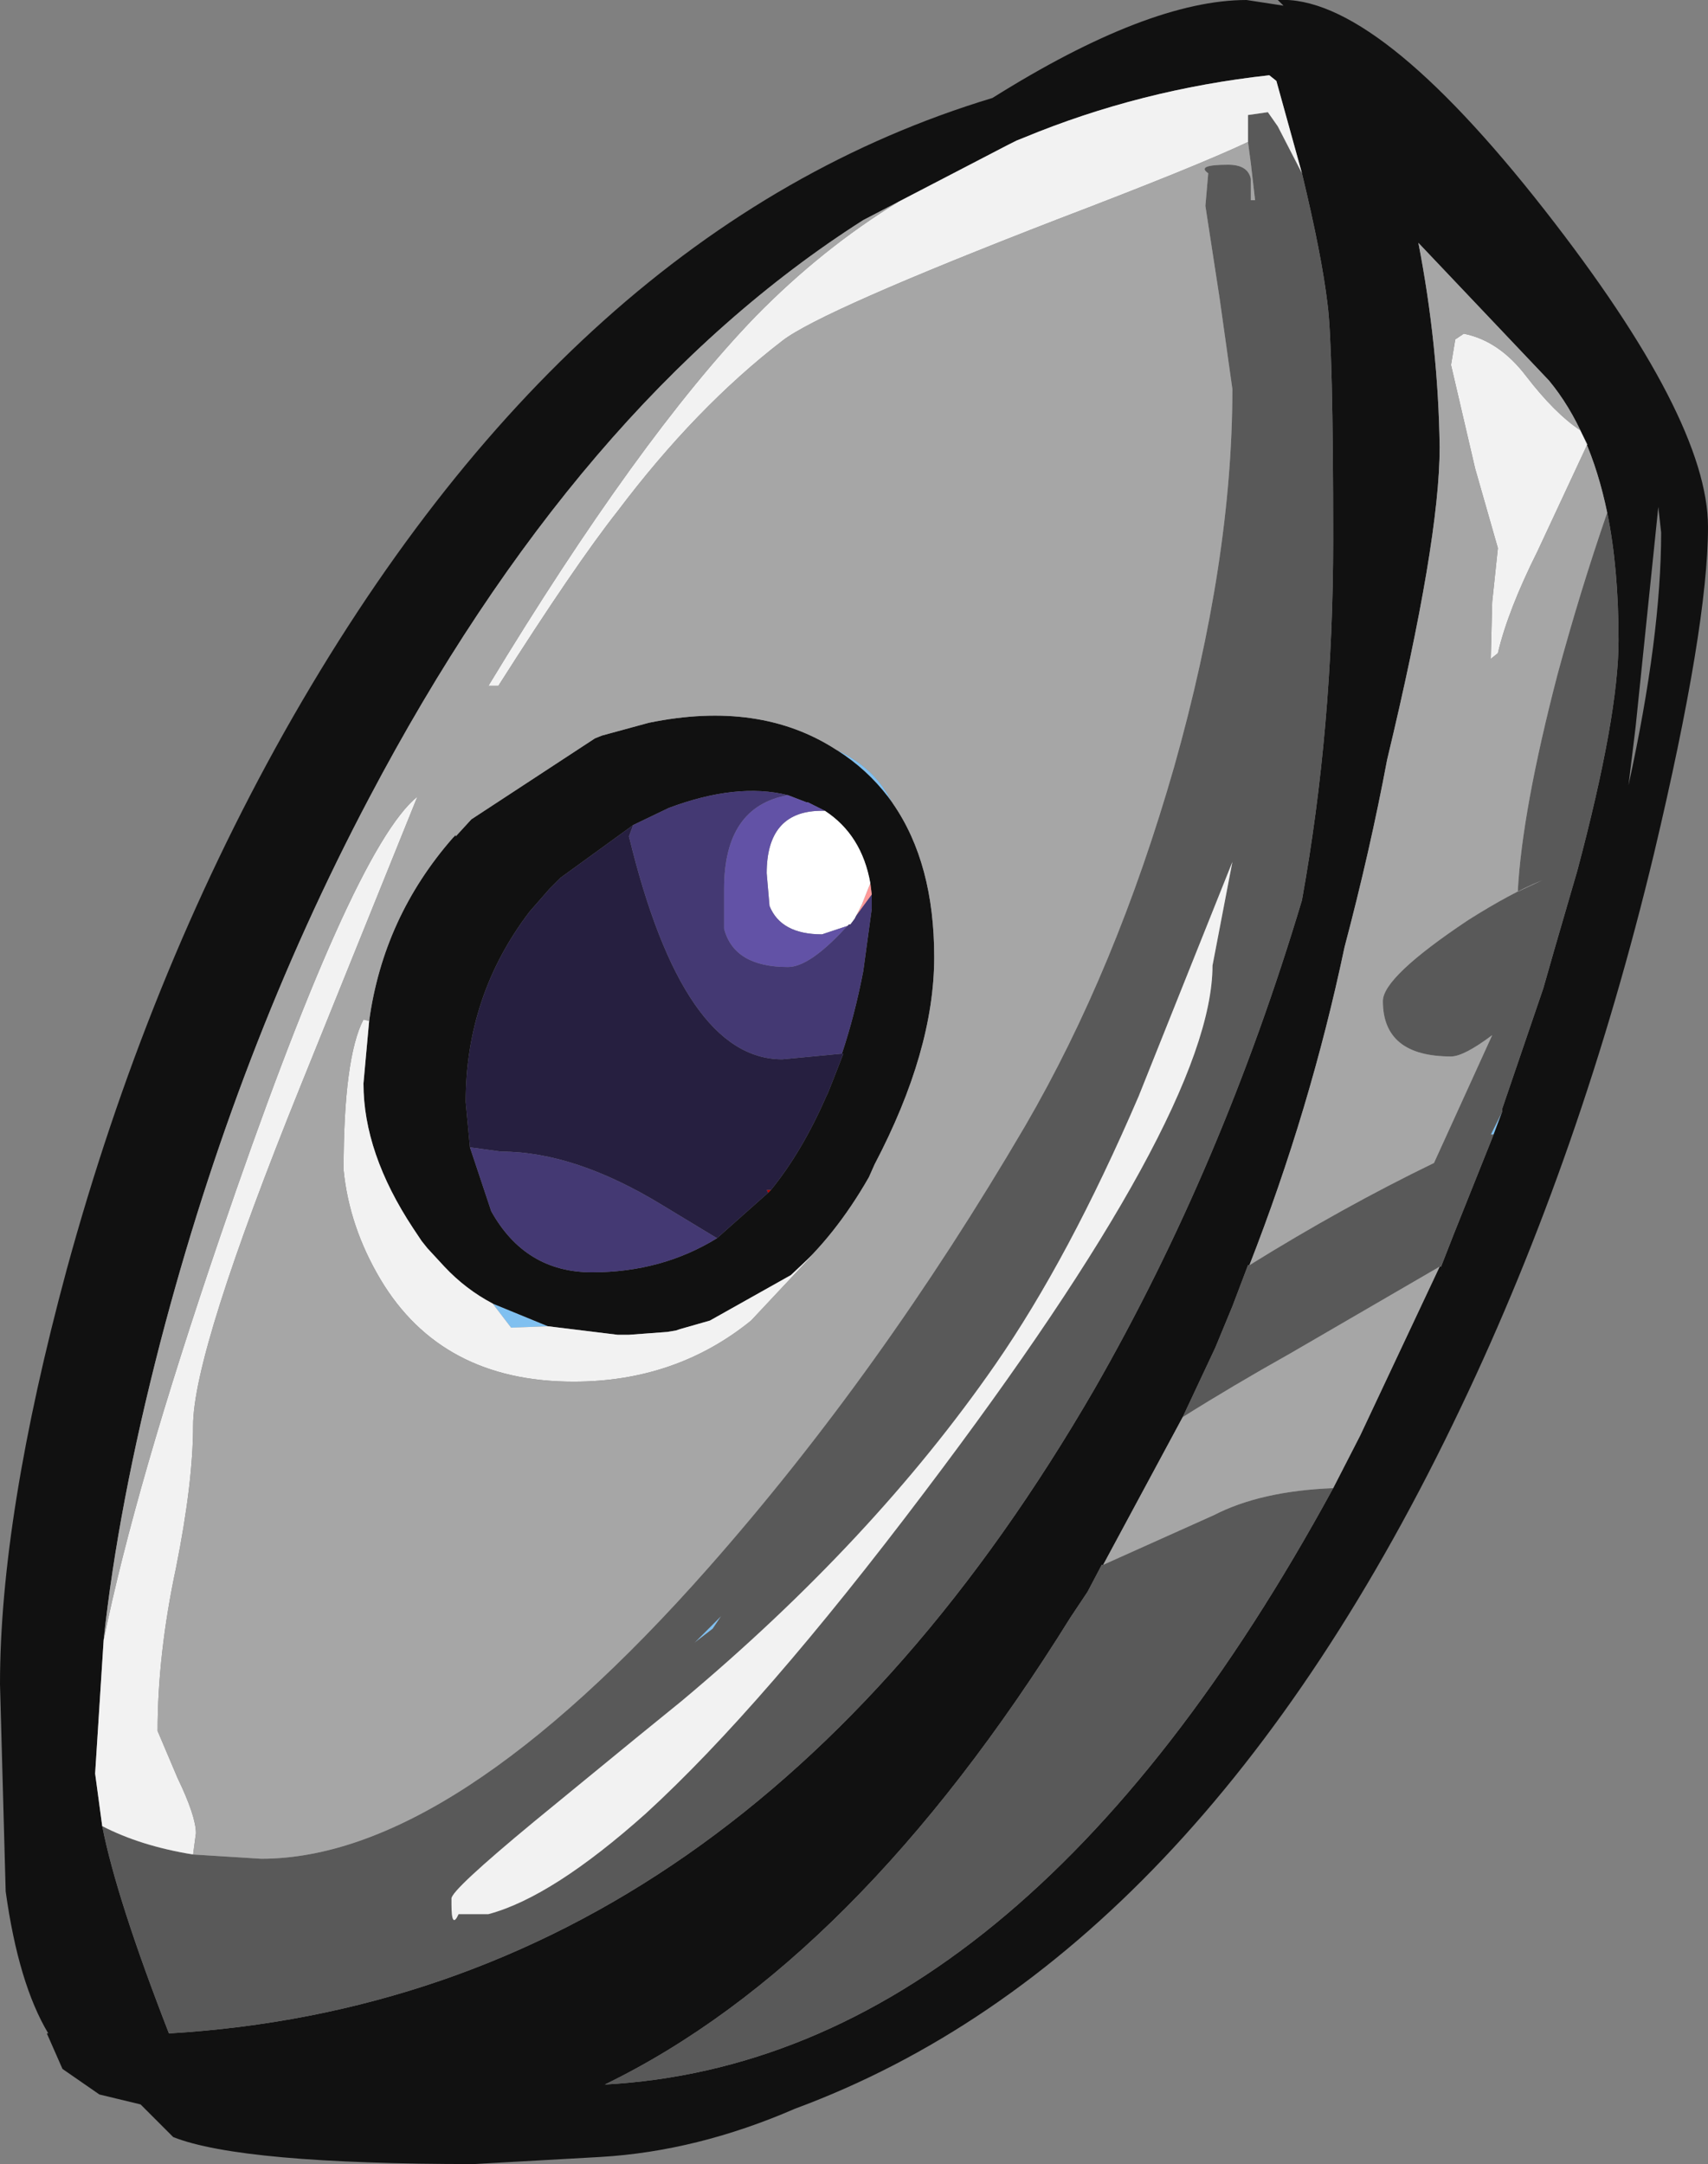 <?xml version="1.0" encoding="UTF-8" standalone="no"?>
<svg xmlns:ffdec="https://www.free-decompiler.com/flash" xmlns:xlink="http://www.w3.org/1999/xlink" ffdec:objectType="shape" height="76.2px" width="60.15px" xmlns="http://www.w3.org/2000/svg">
  <rect width="100%" height="100%" fill="#808080" stroke="none"/>
  <g transform="matrix(1.0, 0.0, 0.0, 1.0, 54.75, 17.6)">
    <path d="M-1.85 21.55 L-2.15 22.35 -2.25 22.35 -1.85 21.55 M-23.3 10.7 Q-24.0 9.7 -25.0 9.0 L-25.3 8.8 Q-24.1 9.35 -23.5 10.35 L-23.3 10.7 M-37.4 28.3 L-35.45 29.1 -36.75 29.15 -37.4 28.3 M-29.65 39.75 L-30.3 40.25 -29.35 39.3 -29.65 39.75" fill="#80c0f0" fill-rule="evenodd" stroke="none"/>
    <path d="M-23.1 -10.5 L-24.35 -9.85 Q-34.4 -3.45 -41.75 10.5 -46.4 19.3 -49.1 29.65 -50.6 35.45 -51.1 40.15 L-51.4 44.85 -51.15 46.7 Q-50.65 49.25 -48.8 54.0 -28.65 52.8 -16.2 31.3 -11.7 23.45 -8.9 14.1 -7.8 8.0 -7.8 1.4 -7.8 -5.4 -8.0 -6.9 -8.2 -8.6 -8.9 -11.5 L-9.8 -14.75 -10.05 -14.95 Q-14.6 -14.45 -18.7 -12.75 L-18.95 -12.65 -19.25 -12.5 -23.1 -10.5 M-9.75 -17.6 Q-6.3 -17.8 -0.35 -10.2 5.4 -2.85 5.4 0.95 5.4 4.45 3.5 12.45 0.95 23.05 -3.3 31.95 -12.55 51.4 -26.75 56.65 -30.2 58.15 -33.6 58.35 L-38.05 58.6 Q-46.25 58.6 -48.65 57.65 L-49.8 56.5 -51.25 56.15 -52.55 55.25 -53.1 54.0 -53.05 54.0 Q-54.1 52.25 -54.55 49.0 L-54.75 41.7 Q-54.75 35.8 -52.4 27.1 -49.6 16.85 -44.75 8.2 -34.7 -9.65 -19.8 -14.15 -14.3 -17.6 -10.85 -17.6 L-9.55 -17.4 -9.75 -17.6 M1.85 0.45 Q1.25 -2.45 -0.2 -4.2 L-4.8 -9.05 Q-4.1 -5.45 -4.05 -1.85 -4.05 1.45 -5.9 9.15 -6.5 12.35 -7.4 15.75 -8.6 21.45 -10.75 26.95 L-10.8 26.95 -11.35 28.4 -11.95 29.85 -13.1 32.3 -15.9 37.5 -15.95 37.5 -16.45 38.45 -17.05 39.35 Q-24.6 51.5 -33.45 55.8 -18.8 55.0 -7.8 34.8 L-6.85 32.95 -4.05 27.0 -4.0 27.0 -3.55 25.85 -2.15 22.35 -1.85 21.55 -1.85 21.45 -0.4 17.2 0.0 15.8 0.8 13.05 Q2.25 7.6 2.25 4.95 2.25 2.4 1.85 0.45 M-25.3 8.8 L-25.0 9.0 Q-24.0 9.7 -23.3 10.7 -21.85 12.8 -21.85 16.1 -21.85 19.4 -23.95 23.4 L-24.15 23.85 Q-25.35 25.95 -26.9 27.3 L-29.75 28.9 -30.8 29.2 -30.95 29.25 -31.25 29.3 -32.6 29.4 -33.0 29.4 -35.45 29.1 -37.4 28.3 Q-38.35 27.8 -39.1 27.0 L-39.7 26.35 -39.9 26.1 -40.2 25.65 Q-41.95 23.0 -41.95 20.55 L-41.75 18.35 Q-41.25 14.7 -38.8 11.9 L-38.7 11.8 -38.7 11.85 -38.15 11.25 -33.8 8.4 -33.55 8.3 -31.9 7.85 Q-28.0 7.05 -25.3 8.8 M-25.7 10.95 L-26.3 10.65 -26.35 10.65 -27.0 10.4 Q-28.8 9.95 -31.2 10.85 L-32.45 11.45 -35.0 13.3 -35.4 13.7 -36.1 14.5 Q-38.35 17.45 -38.35 21.2 L-38.2 22.8 -37.45 25.05 Q-36.25 27.2 -33.9 27.2 -31.45 27.2 -29.5 26.0 L-27.7 24.4 -27.6 24.3 Q-26.5 22.95 -25.65 21.0 L-25.6 20.9 -25.4 20.4 -25.05 19.5 -25.1 19.5 Q-24.65 18.15 -24.35 16.6 L-24.05 14.4 -24.05 13.9 -24.1 13.5 Q-24.4 11.8 -25.7 10.95 M3.65 0.25 L2.85 8.0 2.6 10.05 Q3.75 4.8 3.75 1.15 L3.65 0.25" fill="#111111" fill-rule="evenodd" stroke="none"/>
    <path d="M-24.6 14.65 L-24.4 14.25 -24.1 13.5 -24.05 13.9 -24.6 14.65" fill="#ff9999" fill-rule="evenodd" stroke="none"/>
    <path d="M-24.9 15.0 L-25.8 15.3 Q-27.25 15.3 -27.65 14.3 L-27.75 13.15 Q-27.75 11.0 -25.9 10.95 L-25.7 10.95 Q-24.4 11.8 -24.1 13.5 L-24.4 14.25 -24.6 14.65 -24.65 14.75 -24.8 14.95 -24.85 14.95 -24.9 15.0" fill="#ffffff" fill-rule="evenodd" stroke="none"/>
    <path d="M-27.7 24.4 L-27.75 24.3 -27.6 24.3 -27.7 24.4" fill="#b00000" fill-rule="evenodd" stroke="none"/>
    <path d="M-8.9 -11.5 Q-8.2 -8.6 -8.0 -6.9 -7.8 -5.4 -7.8 1.4 -7.8 8.0 -8.9 14.1 -11.7 23.45 -16.2 31.3 -28.65 52.8 -48.8 54.0 -50.65 49.25 -51.15 46.7 -49.8 47.4 -47.95 47.7 L-45.55 47.85 Q-38.85 47.85 -29.8 37.6 -23.75 30.75 -18.65 22.05 -15.45 16.55 -13.4 9.4 -11.35 2.15 -11.35 -3.9 L-11.8 -7.1 -12.3 -10.35 -12.2 -11.5 Q-12.65 -11.8 -11.5 -11.8 -10.8 -11.8 -10.7 -11.3 L-10.7 -10.55 -10.55 -10.55 -10.7 -11.85 -10.8 -12.6 -10.8 -13.0 -10.8 -13.55 -10.1 -13.65 -9.75 -13.15 -8.9 -11.5 M-10.75 26.95 Q-7.45 24.9 -4.25 23.35 L-2.2 18.85 Q-3.2 19.6 -3.65 19.6 -6.05 19.6 -6.05 17.65 -6.05 16.8 -3.05 14.8 -1.55 13.85 -0.45 13.4 L-1.3 13.8 Q-1.15 10.95 0.1 6.15 0.9 3.2 1.85 0.45 2.25 2.4 2.25 4.95 2.25 7.6 0.8 13.05 L0.0 15.8 -0.4 17.2 -1.85 21.45 -1.85 21.55 -2.25 22.35 -2.15 22.35 -3.55 25.85 -4.0 27.0 -4.05 27.0 -9.3 30.05 Q-11.35 31.2 -13.1 32.3 L-11.95 29.85 -11.35 28.4 -10.8 26.95 -10.75 26.95 M-7.8 34.8 Q-18.8 55.0 -33.45 55.8 -24.6 51.5 -17.05 39.35 L-16.45 38.45 -15.95 37.5 -15.9 37.5 -12.0 35.75 Q-10.35 34.9 -7.8 34.8 M-11.35 12.75 L-14.65 21.0 Q-17.1 26.7 -19.7 30.45 -24.0 36.65 -30.75 42.3 L-32.35 43.6 -35.95 46.55 Q-38.85 48.95 -38.85 49.25 L-38.85 49.45 Q-38.85 50.35 -38.6 49.8 L-37.55 49.8 Q-35.3 49.2 -32.0 46.25 -27.9 42.5 -22.2 34.95 -12.05 21.55 -12.05 16.4 L-11.35 12.75 M-29.65 39.75 L-29.35 39.3 -30.3 40.25 -29.65 39.75" fill="#595959" fill-rule="evenodd" stroke="none"/>
    <path d="M-32.45 11.45 L-32.6 11.85 Q-30.7 19.7 -27.2 19.7 L-25.1 19.5 -25.05 19.5 -25.4 20.4 -25.6 20.9 -25.65 21.0 Q-26.5 22.95 -27.6 24.3 L-27.75 24.3 -27.7 24.4 -29.5 26.0 -31.4 24.85 Q-34.5 22.95 -37.1 22.95 L-38.2 22.8 -38.35 21.2 Q-38.35 17.45 -36.1 14.5 L-35.4 13.7 -35.0 13.3 -32.45 11.45" fill="#261f40" fill-rule="evenodd" stroke="none"/>
    <path d="M-27.0 10.4 Q-29.25 10.8 -29.25 13.7 L-29.25 15.1 Q-28.9 16.45 -27.0 16.45 -26.25 16.45 -25.0 15.1 L-24.9 15.0 -24.85 14.95 -24.8 14.95 -24.65 14.75 -24.6 14.65 -24.05 13.9 -24.05 14.4 -24.35 16.6 Q-24.65 18.15 -25.1 19.5 L-27.2 19.7 Q-30.7 19.7 -32.6 11.85 L-32.45 11.45 -31.2 10.85 Q-28.8 9.95 -27.0 10.4 M-38.2 22.8 L-37.1 22.95 Q-34.5 22.95 -31.4 24.85 L-29.5 26.0 Q-31.45 27.2 -33.9 27.2 -36.25 27.2 -37.45 25.05 L-38.2 22.8" fill="#443973" fill-rule="evenodd" stroke="none"/>
    <path d="M-25.7 10.95 L-25.9 10.95 Q-27.75 11.0 -27.75 13.15 L-27.65 14.3 Q-27.25 15.3 -25.8 15.3 L-24.9 15.0 -25.0 15.1 Q-26.25 16.45 -27.0 16.45 -28.9 16.45 -29.25 15.1 L-29.25 13.7 Q-29.25 10.8 -27.0 10.4 L-26.35 10.65 -26.3 10.65 -25.7 10.95" fill="#6252a6" fill-rule="evenodd" stroke="none"/>
    <path d="M1.15 -1.95 L-0.6 1.8 Q-1.65 3.9 -2.0 5.4 L-2.25 5.6 -2.2 3.6 -2.0 1.7 -2.8 -1.1 -3.65 -4.75 -3.5 -5.65 -3.2 -5.85 Q-1.95 -5.6 -1.0 -4.35 0.0 -3.05 0.9 -2.45 L1.15 -1.95 M-23.1 -10.5 L-19.25 -12.5 -18.95 -12.65 -18.7 -12.75 Q-14.6 -14.45 -10.05 -14.95 L-9.8 -14.75 -8.9 -11.5 -9.75 -13.15 -10.1 -13.65 -10.8 -13.55 -10.8 -13.0 -10.8 -12.6 Q-12.6 -11.75 -17.45 -9.9 -25.85 -6.65 -27.2 -5.6 -30.25 -3.25 -33.0 0.4 -34.5 2.3 -37.2 6.55 L-37.55 6.55 Q-32.25 -2.2 -28.15 -6.45 -25.8 -8.85 -23.1 -10.5 M-51.15 46.7 L-51.4 44.85 -51.1 40.15 Q-50.0 34.75 -47.0 25.95 -42.35 12.3 -40.05 10.45 L-44.15 20.6 Q-47.95 30.0 -47.95 32.6 -47.95 34.6 -48.55 37.6 -49.2 40.65 -49.2 43.35 L-48.5 45.0 Q-47.85 46.35 -47.85 46.95 L-47.95 47.7 Q-49.8 47.4 -51.15 46.7 M-11.35 12.75 L-12.05 16.4 Q-12.05 21.55 -22.2 34.95 -27.9 42.5 -32.0 46.25 -35.3 49.2 -37.55 49.8 L-38.6 49.8 Q-38.85 50.35 -38.85 49.45 L-38.85 49.25 Q-38.85 48.95 -35.95 46.55 L-32.35 43.6 -30.75 42.3 Q-24.0 36.65 -19.7 30.45 -17.1 26.7 -14.65 21.0 L-11.35 12.75 M-41.75 18.35 L-41.95 20.55 Q-41.95 23.0 -40.2 25.65 L-39.9 26.1 -39.7 26.35 -39.1 27.0 Q-38.35 27.8 -37.4 28.3 L-36.75 29.15 -35.45 29.1 -33.0 29.4 -32.6 29.4 -31.25 29.3 -30.95 29.25 -30.8 29.2 -29.75 28.9 -26.9 27.3 -26.05 26.5 -28.3 28.9 Q-30.95 31.05 -34.55 31.05 -39.2 31.05 -41.35 27.45 -42.45 25.6 -42.65 23.6 -42.65 19.65 -41.95 18.3 L-41.75 18.35" fill="#f2f2f2" fill-rule="evenodd" stroke="none"/>
    <path d="M1.15 -1.95 L0.9 -2.45 Q0.0 -3.05 -1.0 -4.35 -1.95 -5.6 -3.2 -5.85 L-3.5 -5.65 -3.65 -4.75 -2.8 -1.1 -2.0 1.7 -2.2 3.6 -2.25 5.6 -2.0 5.4 Q-1.65 3.9 -0.6 1.8 L1.15 -1.95 M-51.1 40.15 Q-50.6 35.45 -49.1 29.65 -46.4 19.3 -41.75 10.5 -34.4 -3.45 -24.35 -9.85 L-23.1 -10.5 Q-25.8 -8.85 -28.15 -6.45 -32.25 -2.2 -37.55 6.55 L-37.2 6.55 Q-34.5 2.3 -33.0 0.4 -30.25 -3.25 -27.2 -5.6 -25.85 -6.65 -17.45 -9.9 -12.6 -11.75 -10.8 -12.6 L-10.7 -11.85 -10.55 -10.55 -10.7 -10.55 -10.7 -11.3 Q-10.8 -11.8 -11.5 -11.8 -12.65 -11.8 -12.2 -11.5 L-12.3 -10.35 -11.8 -7.1 -11.35 -3.9 Q-11.35 2.15 -13.4 9.4 -15.45 16.55 -18.65 22.05 -23.75 30.75 -29.8 37.6 -38.85 47.85 -45.55 47.85 L-47.95 47.7 -47.85 46.95 Q-47.85 46.35 -48.5 45.0 L-49.2 43.35 Q-49.2 40.65 -48.55 37.6 -47.95 34.6 -47.95 32.6 -47.95 30.0 -44.15 20.6 L-40.05 10.45 Q-42.35 12.3 -47.0 25.95 -50.0 34.75 -51.1 40.15 M-10.75 26.95 Q-8.6 21.45 -7.4 15.75 -6.5 12.35 -5.9 9.15 -4.05 1.45 -4.05 -1.85 -4.1 -5.45 -4.8 -9.05 L-0.2 -4.2 Q1.25 -2.45 1.85 0.45 0.9 3.2 0.1 6.15 -1.15 10.95 -1.3 13.8 L-0.45 13.4 Q-1.55 13.85 -3.05 14.8 -6.05 16.8 -6.05 17.65 -6.05 19.6 -3.65 19.6 -3.2 19.6 -2.2 18.85 L-4.25 23.35 Q-7.45 24.9 -10.75 26.95 M-4.05 27.0 L-6.85 32.95 -7.8 34.8 Q-10.35 34.9 -12.0 35.75 L-15.9 37.5 -13.1 32.3 Q-11.35 31.2 -9.3 30.05 L-4.05 27.0 M-25.3 8.8 Q-28.0 7.05 -31.9 7.85 L-33.55 8.3 -33.8 8.4 -38.15 11.25 -38.7 11.85 -38.7 11.8 -38.8 11.9 Q-41.25 14.7 -41.75 18.35 L-41.95 18.3 Q-42.65 19.65 -42.65 23.6 -42.45 25.6 -41.35 27.45 -39.2 31.05 -34.55 31.05 -30.95 31.05 -28.3 28.9 L-26.05 26.5 -26.9 27.3 Q-25.35 25.95 -24.15 23.85 L-23.95 23.4 Q-21.85 19.4 -21.85 16.1 -21.85 12.8 -23.3 10.7 L-23.5 10.35 Q-24.1 9.35 -25.3 8.8" fill="#a6a6a6" fill-rule="evenodd" stroke="none"/>
  </g>
</svg>
